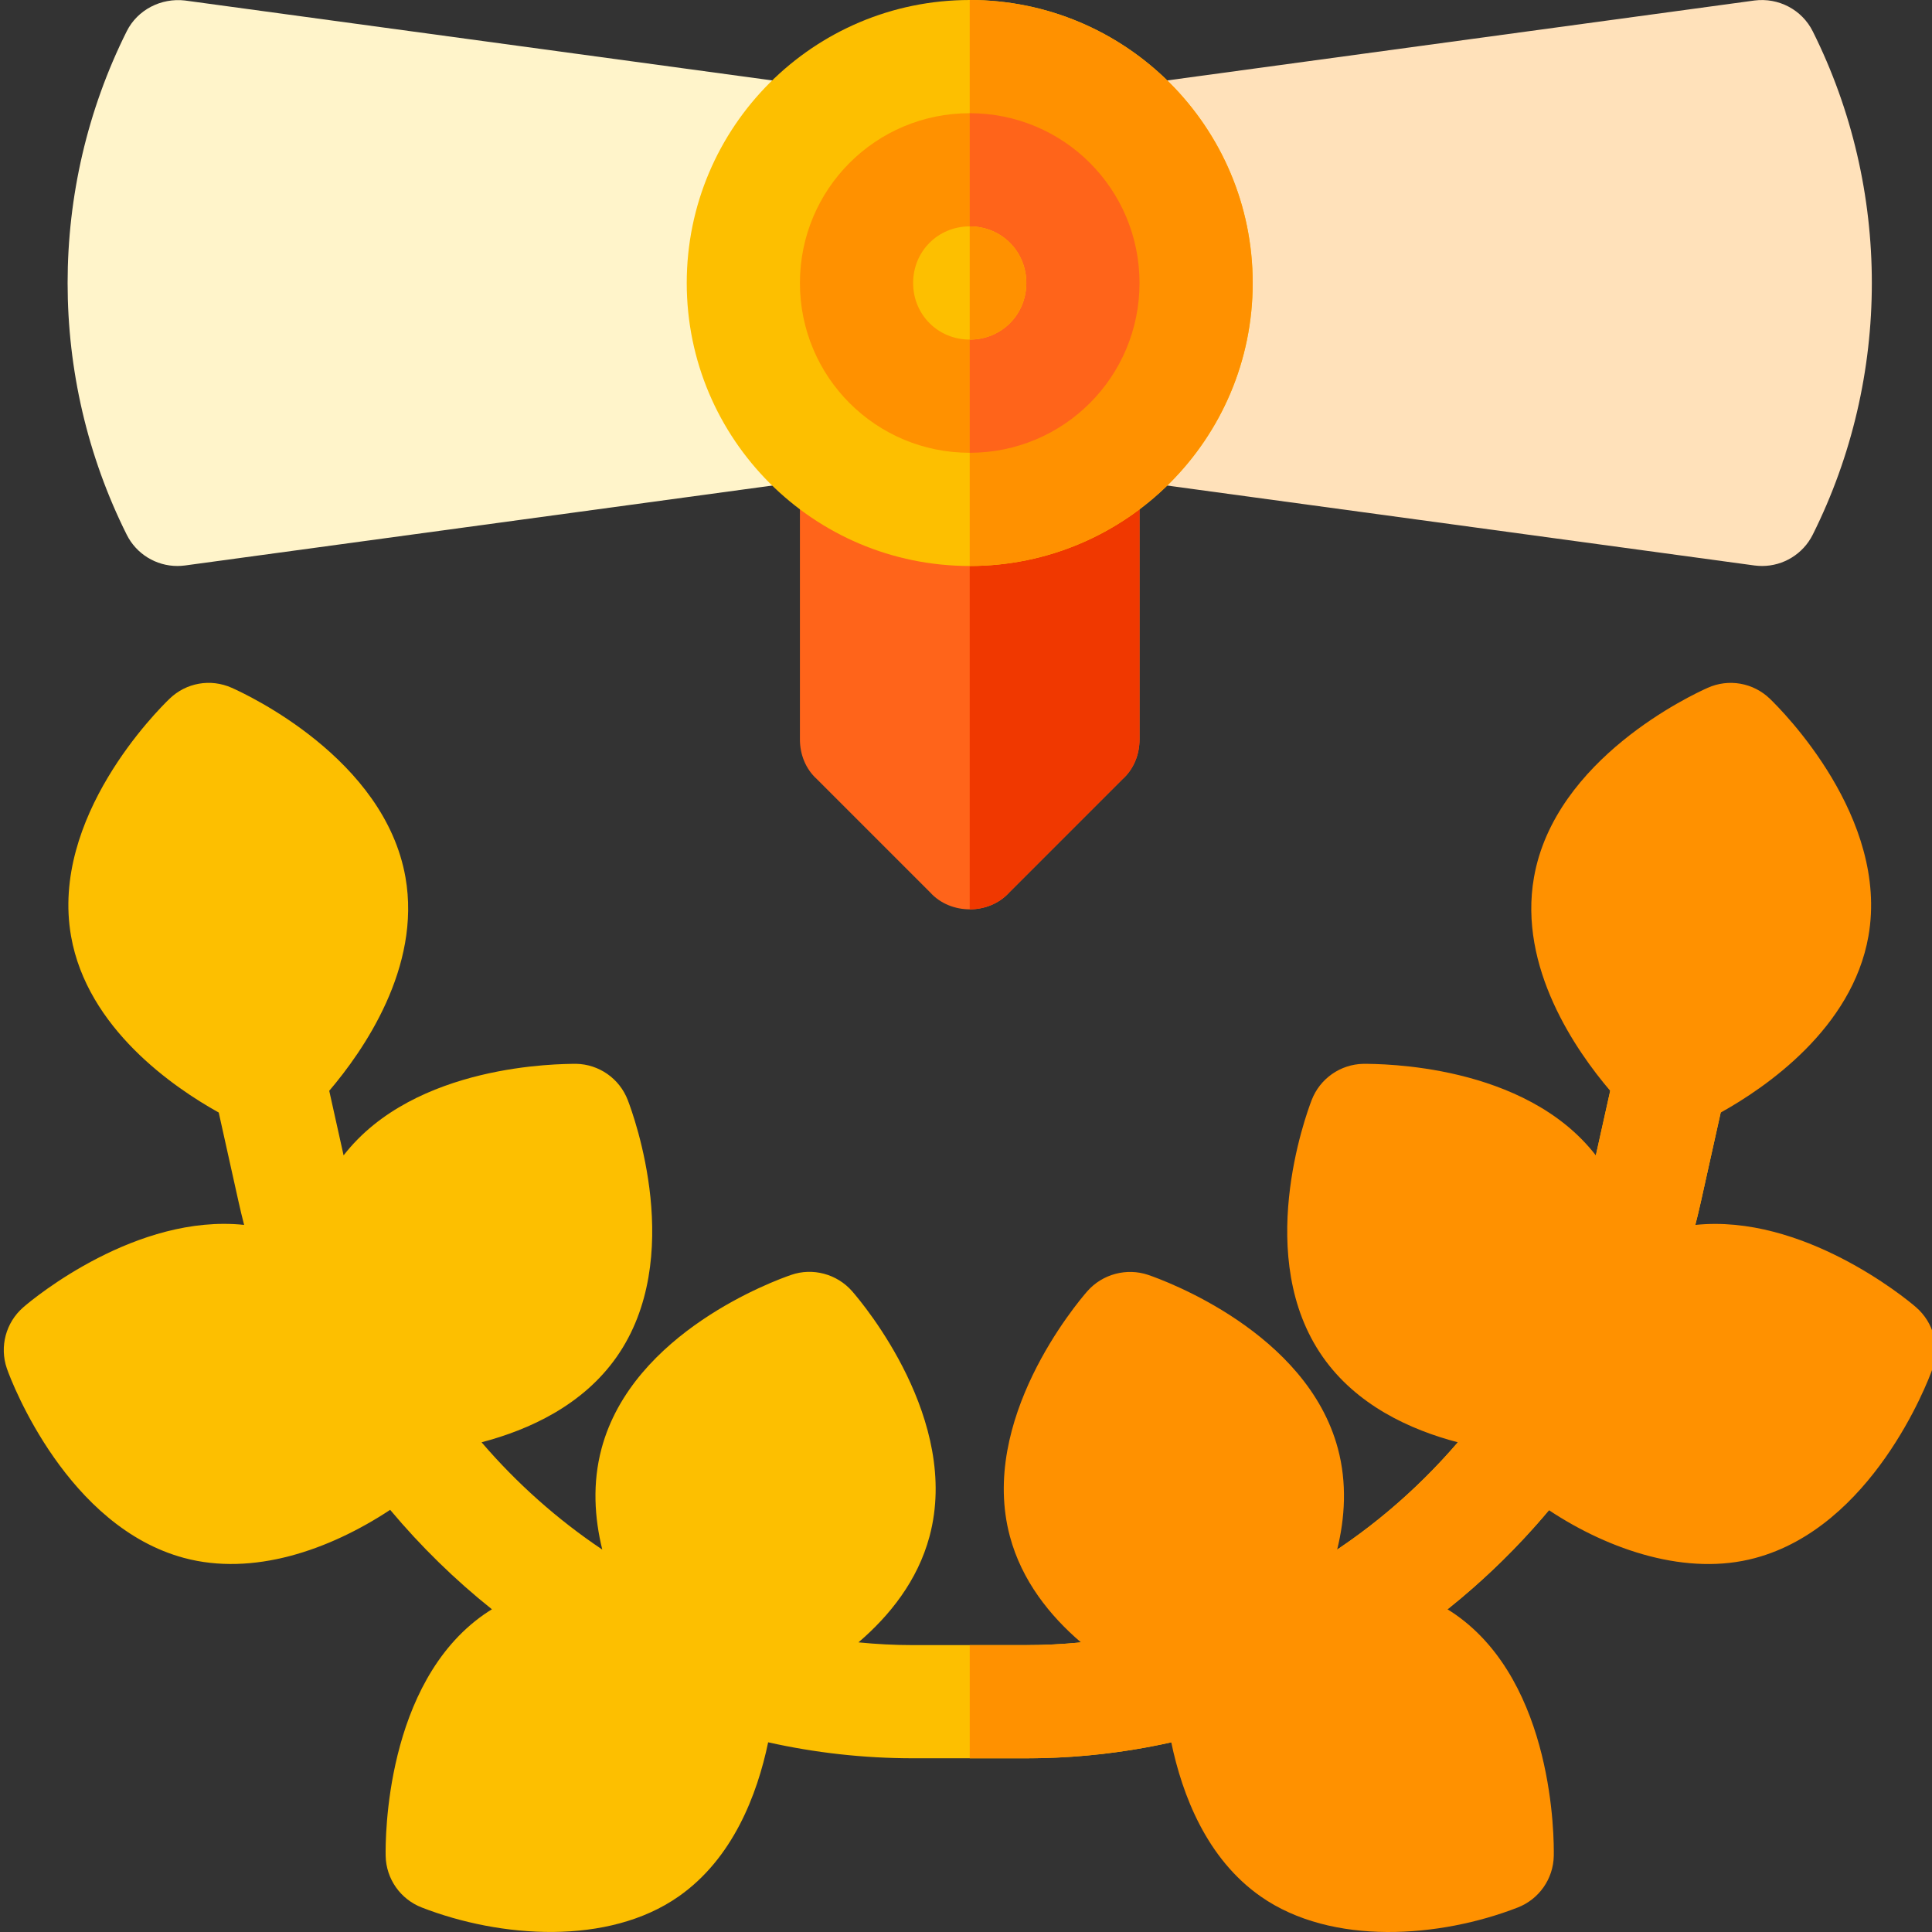 <svg height="512pt" viewBox="-1 0 512 512.001" width="512pt" xmlns="http://www.w3.org/2000/svg"><rect x="-1" y="0" width="512" height="512.001" fill="#333333" stroke="none"/><path d="m445.574 267.98c-7.801-1.5-15.898 3.301-17.699 11.402l-7.199 32.398c-15.898 70.793-77.398 124.191-149.691 124.191h-30c-4.879 0-9.707-.25-14.48-.727 8.238-7.055 15.68-16.32 18.832-28.086 8.262-30.816-17.547-61.562-20.508-64.961-4.027-4.598-10.473-6.312-16.152-4.336-4.277 1.465-41.996 15.16-50.258 46.008-2.457 9.18-1.887 18.344.191 26.785-11.855-7.938-22.621-17.516-31.992-28.43 12.68-3.324 26.855-9.848 35.812-22.641 18.312-26.145 4.559-63.848 2.93-68.066-2.195-5.684-7.602-9.477-13.695-9.594-4.262.043-42.75-.055-61.609 24.266l-3.805-17.117c9.062-10.625 24.414-32.707 20.199-56.586-5.539-31.434-41.906-48.379-46.039-50.211-5.625-2.504-12.082-1.348-16.477 2.898-3.254 3.137-31.641 31.492-26.102 62.941 4.297 24.406 27.184 40.074 39.133 46.719l5.23 23.543c.461 2.09.969 4.168 1.496 6.234-28.395-2.973-55.434 19.125-58.543 21.859-4.602 4.016-6.312 10.402-4.336 16.172 1.465 4.262 16.188 41.98 47.008 50.242 18.188 4.863 38.254-1.988 54.578-12.758 8.113 9.684 17.148 18.523 26.969 26.355-.707.438-1.414.887-2.105 1.371-26.16 18.309-26.145 59.457-26.059 63.969.117 6.094 3.91 11.5 9.594 13.695 20.758 8.066 49.336 10.18 68.066-2.941 14.324-10.027 20.793-26.891 23.707-40.844 12.402 2.77 25.254 4.234 38.414 4.234h29.996c86.695 0 160.191-63.297 178.793-147.59l7.199-32.398c1.801-8.098-3.297-16.199-11.398-18zm0 0" fill="#fdbf00"/><path d="m300.984 126.891v69.098c0 3.898-1.5 7.801-4.504 10.496l-29.996 30c-2.699 3-6.598 4.5-10.5 4.5-3.898 0-7.797-1.5-10.496-4.5l-30-30c-3-2.695-4.5-6.598-4.5-10.496v-69.098zm0 0" fill="#ff641a"/><path d="m255.984 126.891h45v69.098c0 3.898-1.5 7.801-4.504 10.496l-29.996 30c-2.699 3-6.598 4.5-10.5 4.5zm0 0" fill="#f03800"/><path d="m48.02.133c-6.297-.734-12.566 2.418-15.438 8.156-20.887 41.777-20.887 91.637 0 133.41 2.562 5.129 7.793 8.293 13.418 8.293.66 0 1.348-.047 2.02-.133l163.363-22.234v-105.258zm0 0" fill="#fff4ca"/><path d="m479.391 8.289c-2.871-5.727-9.066-8.965-15.438-8.156l-163.363 22.234v105.258l163.363 22.234c.672.086 1.348.133 2.02.133 5.625 0 10.852-3.164 13.418-8.293 20.887-41.773 20.887-91.633 0-133.41zm0 0" fill="#ffe1ba"/><path d="m506.824 346.477c-3.125-2.734-30.258-24.797-58.547-21.859.531-2.066 1.035-4.145 1.5-6.238l5.23-23.539c11.949-6.645 34.836-22.316 39.148-46.738 5.52-31.434-22.867-59.789-26.117-62.926-4.395-4.246-10.914-5.402-16.477-2.898-4.133 1.832-40.504 18.777-46.039 50.211-4.215 23.879 11.137 45.961 20.199 56.59l-3.805 17.113c-18.852-24.336-57.18-24.254-61.613-24.266-6.094.117-11.496 3.91-13.695 9.594-1.625 4.219-15.379 41.922 2.934 68.066 8.957 12.797 23.133 19.32 35.812 22.641-9.371 10.914-20.141 20.492-31.992 28.434 2.078-8.445 2.648-17.609.191-26.789-8.262-30.848-45.98-44.543-50.258-46.008-5.695-1.934-12.129-.246-16.156 4.336-2.957 3.398-28.766 34.145-20.504 64.965 3.152 11.766 10.594 21.031 18.828 28.082-4.77.477-9.598.727-14.48.727h-14.996v30h14.996c13.16 0 26.012-1.469 38.414-4.234 2.91 13.953 9.375 30.816 23.695 40.84 18.93 13.242 47.617 10.898 68.082 2.945 5.684-2.195 9.477-7.602 9.594-13.695.086-4.512.102-45.66-26.059-63.969-.691-.484-1.398-.934-2.105-1.371 9.785-7.809 18.797-16.617 26.891-26.266 16.191 10.723 36.734 17.516 54.645 12.668 30.832-8.262 45.555-45.98 47.02-50.242 1.977-5.773.262-12.16-4.336-16.172zm0 0" fill="#ff9100"/><path d="m255.984 0c-41.395 0-74.992 33.598-74.992 74.996 0 41.398 33.598 74.996 74.992 74.996 41.398 0 74.996-33.598 74.996-74.996 0-41.398-33.598-74.996-74.996-74.996zm0 0" fill="#fdbf00"/><path d="m255.984 149.992v-149.992c41.398 0 74.996 33.598 74.996 74.996 0 41.398-33.598 74.996-74.996 74.996zm0 0" fill="#ff9100"/><path d="m255.984 30c-24.898 0-44.996 20.098-44.996 44.996 0 24.898 20.098 44.996 44.996 44.996 24.902 0 45-20.098 45-44.996 0-24.898-20.098-44.996-45-44.996zm0 0" fill="#ff9100"/><path d="m255.984 119.992v-89.992c24.902 0 45 20.098 45 44.996 0 24.898-20.098 44.996-45 44.996zm0 0" fill="#ff641a"/><path d="m270.984 74.996c0 8.398-6.598 15-15 15-8.398 0-14.996-6.602-14.996-15 0-8.402 6.598-15 14.996-15 8.402 0 15 6.598 15 15zm0 0" fill="#fdbf00"/><path d="m270.984 74.996c0 8.398-6.598 15-15 15v-30c8.402 0 15 6.598 15 15zm0 0" fill="#ff9100"/></svg>